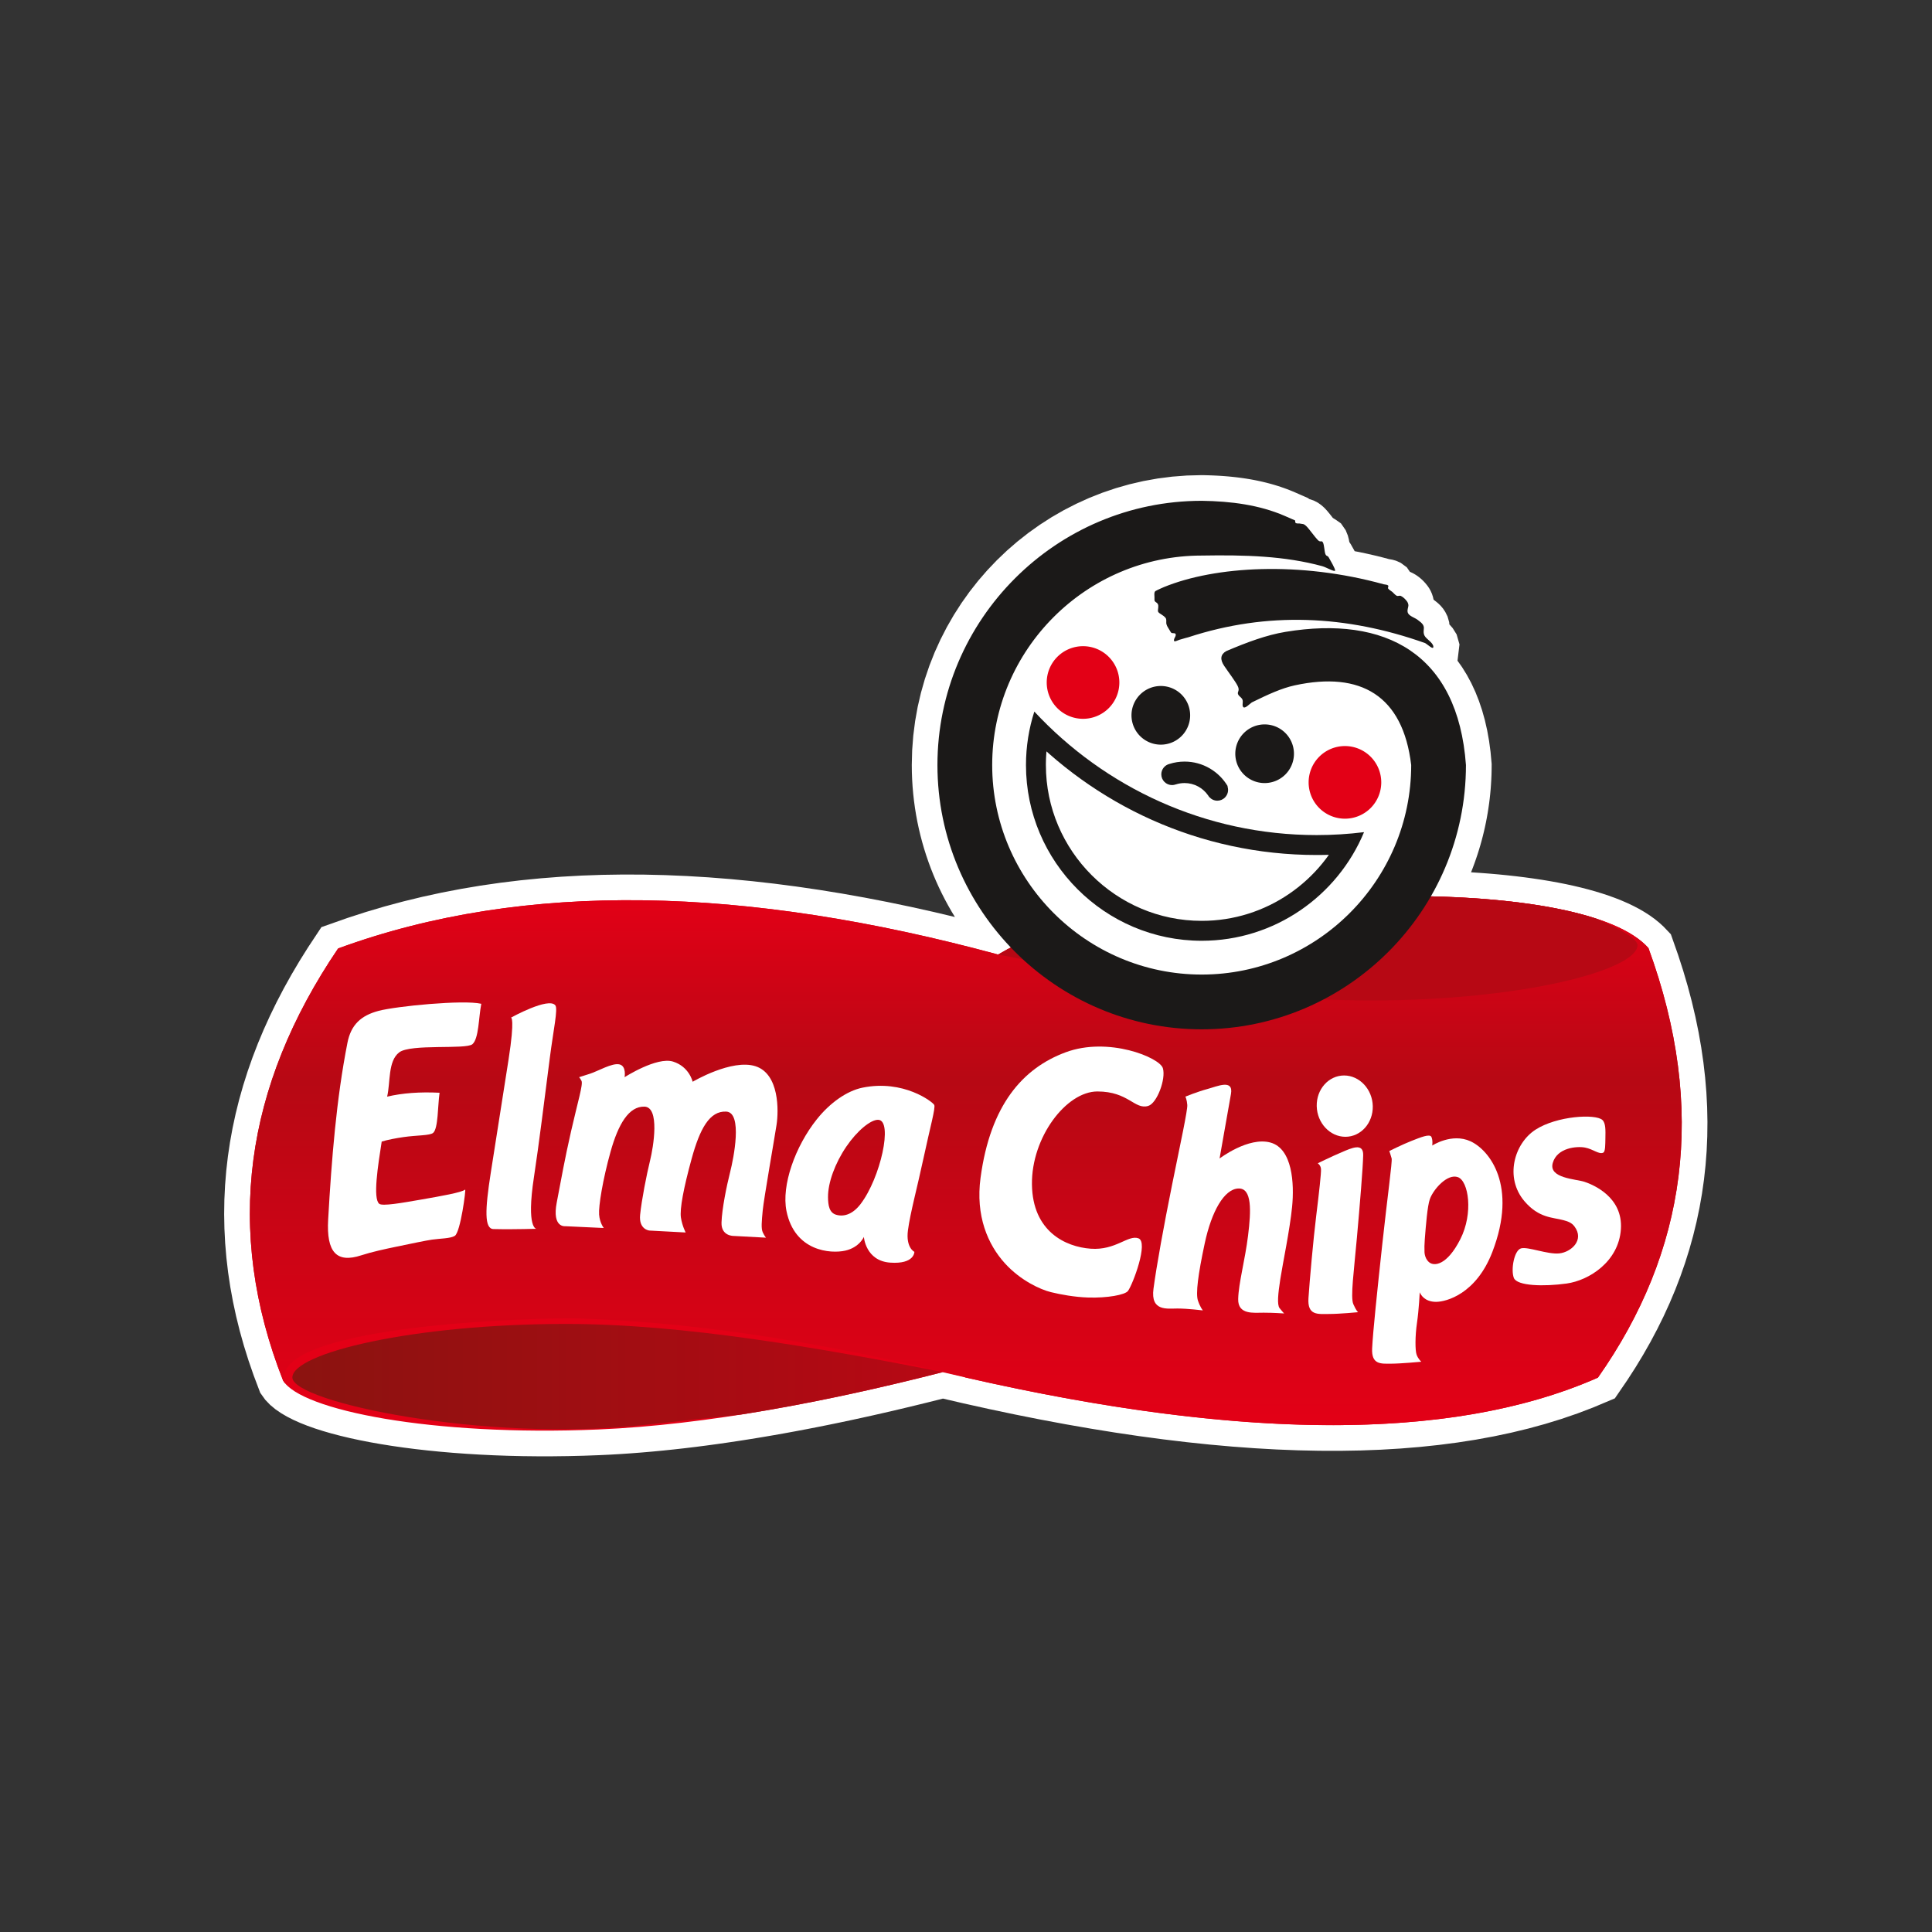 <?xml version="1.0" encoding="UTF-8" standalone="no"?>
<svg
   xmlns:dc="http://purl.org/dc/elements/1.1/"
   xmlns:cc="http://creativecommons.org/ns#"
   xmlns:rdf="http://www.w3.org/1999/02/22-rdf-syntax-ns#"
   xmlns:svg="http://www.w3.org/2000/svg"
   xmlns="http://www.w3.org/2000/svg"
   xmlns:xlink="http://www.w3.org/1999/xlink"
   xmlns:sodipodi="http://sodipodi.sourceforge.net/DTD/sodipodi-0.dtd"
   xmlns:inkscape="http://www.inkscape.org/namespaces/inkscape"
   version="1.1"
   width="700"
   height="700"
   id="svg72"
   viewBox="0 0 700 700"
   sodipodi:docname="elma-chips-logo.svg"
   inkscape:version="0.92.0 r15299"
   inkscape:export-filename="C:\Users\suitedoalex\sites\elma-chips-logo-0.png"
   inkscape:export-xdpi="561.73712"
   inkscape:export-ydpi="561.73712">
  <rect x="0" y="0" width="700" height="700" fill="#333333" stroke="none"/>
  <defs
     id="defs76" />
  <sodipodi:namedview
     pagecolor="#ffffff"
     bordercolor="#666666"
     borderopacity="1"
     objecttolerance="10"
     gridtolerance="10"
     guidetolerance="10"
     inkscape:pageopacity="0"
     inkscape:pageshadow="2"
     inkscape:window-width="1920"
     inkscape:window-height="1017"
     id="namedview74"
     showgrid="false"
     inkscape:zoom="0.6294534"
     inkscape:cx="146.73573"
     inkscape:cy="211.04072"
     inkscape:window-x="-8"
     inkscape:window-y="-8"
     inkscape:window-maximized="1"
     inkscape:current-layer="Layer1000" />
  <g
     id="Layer1000"
     transform="translate(0,-141.89)">
    <g
       id="Layer1001"
       transform="matrix(3.109,0,0,3.109,-579.204,-816.936)"
       inkscape:export-filename="C:\Users\suitedoalex\sites\elma-chips-logo-4.png"
       inkscape:export-xdpi="71.447166"
       inkscape:export-ydpi="71.447166">
      <g
         id="Layer1002">
        <path
           d="m 344.17,372.639 0.298,0.055 0.97,0.2 0.972,0.219 0.973,0.239 0.816,0.217 0.129,0.018 0.265,0.051 0.396,0.112 0.546,0.245 0.713,0.523 0.334,0.488 0.027,0.042 0.074,0.023 0.388,0.195 0.248,0.148 0.21,0.144 0.19,0.144 0.176,0.148 0.166,0.151 0.159,0.159 0.133,0.145 0.093,0.108 0.099,0.117 0.139,0.179 0.169,0.246 0.171,0.305 0.151,0.341 0.117,0.356 0.076,0.331 0.107,0.084 0.102,0.079 0.154,0.122 0.211,0.18 0.256,0.251 0.275,0.326 0.259,0.392 0.258,0.515 0.194,0.67 0.022,0.26 0.386,0.435 0.46,0.736 0.334,1.163 -0.231,1.902 0.53,0.746 0.568,0.919 0.519,0.966 0.469,1.012 0.418,1.056 0.369,1.099 0.319,1.143 0.269,1.186 0.22,1.228 0.17,1.271 0.13,1.406 -0.006,0.696 -0.014,0.568 -0.024,0.566 -0.033,0.564 -0.042,0.562 -0.052,0.559 -0.06,0.556 -0.07,0.554 -0.079,0.551 -0.087,0.548 -0.096,0.546 -0.105,0.543 -0.114,0.54 -0.122,0.536 -0.131,0.533 -0.139,0.53 -0.148,0.527 -0.156,0.523 -0.164,0.519 -0.172,0.515 -0.18,0.512 -0.188,0.508 -0.196,0.505 -0.026,0.064 1.035,0.069 1.083,0.083 1.066,0.093 1.05,0.104 1.032,0.115 1.013,0.125 0.994,0.136 0.975,0.146 0.954,0.158 0.933,0.169 0.912,0.181 0.891,0.193 0.869,0.205 0.845,0.217 0.823,0.23 0.8,0.244 0.776,0.258 0.752,0.272 0.727,0.288 0.704,0.305 0.679,0.323 0.653,0.342 0.628,0.363 0.603,0.387 0.575,0.412 0.547,0.44 0.517,0.472 0.851,0.891 0.846,2.408 0.588,1.823 0.532,1.812 0.477,1.801 0.421,1.791 0.366,1.78 0.31,1.769 0.255,1.758 0.2,1.747 0.145,1.736 0.09,1.725 0.035,1.713 -0.02,1.701 -0.074,1.689 -0.128,1.677 -0.182,1.665 -0.236,1.652 -0.289,1.639 -0.342,1.626 -0.394,1.613 -0.446,1.6 -0.498,1.586 -0.549,1.572 -0.599,1.558 -0.65,1.544 -0.699,1.529 -0.749,1.515 -0.797,1.501 -0.845,1.486 -0.892,1.472 -0.94,1.458 -1.462,2.14 -2.537,1.066 -1.817,0.691 -1.863,0.639 -1.908,0.586 -1.953,0.534 -1.997,0.483 -2.041,0.432 -2.085,0.382 -2.129,0.332 -2.172,0.282 -2.216,0.234 -2.259,0.185 -2.302,0.137 -2.344,0.089 -2.387,0.041 -2.43,-0.006 -2.473,-0.052 -2.515,-0.099 -2.557,-0.145 -2.599,-0.191 -2.642,-0.236 -2.684,-0.281 -2.725,-0.327 -2.767,-0.371 -2.809,-0.415 -2.85,-0.46 -2.892,-0.503 -2.933,-0.547 -2.974,-0.591 -3.015,-0.634 -3.056,-0.677 -2.373,-0.552 -0.542,0.138 -1.26,0.315 -1.265,0.31 -1.27,0.306 -1.275,0.301 -1.279,0.296 -1.283,0.291 -1.286,0.285 -1.288,0.279 -1.291,0.273 -1.292,0.266 -1.294,0.259 -1.295,0.252 -1.295,0.244 -1.295,0.237 -1.294,0.228 -1.292,0.22 -1.291,0.211 -1.289,0.203 -1.287,0.193 -1.283,0.184 -1.28,0.174 -1.276,0.164 -1.272,0.153 -1.267,0.142 -1.262,0.131 -1.256,0.12 -1.25,0.108 -1.243,0.096 -1.237,0.084 -1.229,0.071 -1.222,0.058 -1.837,0.067 -1.813,0.044 -1.786,0.022 -1.757,9e-4 -1.727,-0.019 -1.695,-0.04 -1.661,-0.059 -1.627,-0.078 -1.59,-0.096 -1.552,-0.113 -1.513,-0.13 -1.471,-0.147 -1.429,-0.162 -1.385,-0.178 -1.34,-0.192 -1.293,-0.207 -1.245,-0.22 -1.197,-0.234 -1.147,-0.247 -1.095,-0.261 -1.044,-0.273 -0.993,-0.287 -0.94,-0.3 -0.889,-0.316 -0.837,-0.332 -0.788,-0.352 -0.74,-0.376 -0.697,-0.407 -0.656,-0.45 -0.616,-0.511 -0.574,-0.597 -0.587,-0.818 -0.773,-2.049 -0.593,-1.718 -0.536,-1.716 -0.481,-1.714 -0.424,-1.712 -0.368,-1.71 -0.312,-1.707 -0.256,-1.705 -0.199,-1.702 -0.143,-1.699 -0.087,-1.695 -0.031,-1.692 0.025,-1.687 0.081,-1.683 0.137,-1.678 0.192,-1.674 0.247,-1.668 0.302,-1.662 0.357,-1.656 0.411,-1.651 0.466,-1.644 0.519,-1.638 0.572,-1.631 0.625,-1.624 0.678,-1.617 0.73,-1.61 0.782,-1.603 0.833,-1.597 0.885,-1.589 0.935,-1.583 0.986,-1.575 1.571,-2.379 3.037,-1.069 2.148,-0.695 2.171,-0.642 2.195,-0.59 2.218,-0.538 2.24,-0.486 2.263,-0.435 2.285,-0.384 2.308,-0.333 2.329,-0.283 2.351,-0.233 2.372,-0.184 2.394,-0.135 2.415,-0.086 2.436,-0.037 2.457,0.011 2.478,0.059 2.498,0.106 2.518,0.153 2.538,0.199 2.559,0.246 2.579,0.292 2.599,0.338 2.618,0.383 2.638,0.428 2.658,0.472 2.677,0.517 2.696,0.561 2.716,0.605 2.434,0.577 -0.39,-0.646 -0.393,-0.688 -0.378,-0.698 -0.361,-0.707 -0.346,-0.717 -0.329,-0.727 -0.312,-0.736 -0.295,-0.744 -0.278,-0.753 -0.26,-0.761 -0.243,-0.769 -0.225,-0.777 -0.207,-0.785 -0.188,-0.791 -0.17,-0.799 -0.15,-0.805 -0.131,-0.811 -0.111,-0.817 -0.092,-0.824 -0.072,-0.829 -0.052,-0.834 -0.031,-0.839 -0.011,-0.863 0.044,-1.714 0.131,-1.712 0.216,-1.688 0.298,-1.662 0.379,-1.634 0.457,-1.603 0.533,-1.569 0.607,-1.535 0.679,-1.497 0.748,-1.457 0.815,-1.415 0.88,-1.371 0.943,-1.325 1.004,-1.276 1.062,-1.226 1.119,-1.174 1.173,-1.119 1.226,-1.062 1.276,-1.004 1.325,-0.943 1.371,-0.88 1.415,-0.815 1.457,-0.748 1.497,-0.679 1.534,-0.607 1.57,-0.533 1.603,-0.457 1.634,-0.379 1.662,-0.298 1.688,-0.216 1.712,-0.131 1.722,-0.044 0.397,0.007 0.343,0.009 0.342,0.011 0.343,0.014 0.343,0.017 0.343,0.019 0.342,0.023 0.343,0.026 0.343,0.029 0.341,0.033 0.342,0.036 0.343,0.04 0.34,0.043 0.341,0.047 0.341,0.051 0.341,0.055 0.34,0.06 0.339,0.064 0.337,0.068 0.338,0.073 0.338,0.078 0.336,0.082 0.334,0.087 0.336,0.092 0.334,0.098 0.332,0.103 0.332,0.108 0.331,0.114 0.33,0.12 0.328,0.125 0.326,0.131 0.32,0.135 0.471,0.206 0.153,0.066 0.154,0.068 0.152,0.066 0.15,0.066 0.43,0.187 0.195,0.137 0.509,0.169 0.481,0.25 0.394,0.281 0.314,0.277 0.183,0.187 0.14,0.154 0.123,0.143 0.115,0.139 0.111,0.137 0.106,0.133 0.102,0.13 0.099,0.127 0.047,0.06 0.405,0.259 0.547,0.385 0.548,0.794 0.251,0.618 0.118,0.456 0.056,0.3 0.192,0.296 0.081,0.148 0.035,0.062 0.049,0.086 0.059,0.104 0.065,0.115 0.068,0.122 0.072,0.132 z"
           style="fill:#ffffff;fill-rule:evenodd"
           id="path4"
           inkscape:connector-curvature="0" />
        <g
           id="Layer1003">
          <g
             id="Layer1004">
            <path
               d="m 225.698,418.939 c 21.753,-7.974 47.63,-7.24 76.925,0.708 1.402,-0.836 2.866,-1.542 4.383,-2.141 4.976,4.791 11.733,7.745 19.159,7.745 9.613,0 18.105,-4.949 23.063,-12.429 13.825,-0.051 25.457,1.866 29.179,6.064 6.899,18.87 4.399,35.426 -5.888,50.066 -17.61,7.768 -43.421,7.192 -76.365,-0.639 -13.214,3.387 -27.497,6.148 -40.133,6.681 -19.359,0.817 -34.672,-2.242 -36.732,-5.702 -6.893,-17.526 -4.478,-34.288 6.41,-50.352 z"
               style="fill:#e30016;fill-rule:evenodd"
               id="path6"
               inkscape:connector-curvature="0" />
            <defs
               id="defs16">
              <linearGradient
                 id="grad1">
                <stop
                   offset="0%"
                   stop-color="#e30016"
                   stop-opacity="1"
                   id="stop8" />
                <stop
                   offset="35%"
                   stop-color="#b70814"
                   stop-opacity="1"
                   id="stop10" />
                <stop
                   offset="100%"
                   stop-color="#e30016"
                   stop-opacity="1"
                   id="stop12" />
              </linearGradient>
              <linearGradient
                 xlink:href="#grad1"
                 id="grad2"
                 x1="130.954"
                 y1="679.077"
                 x2="130.954"
                 y2="780.521"
                 gradientTransform="scale(1.645,0.608)"
                 gradientUnits="userSpaceOnUse" />
            </defs>
            <path
               d="m 225.698,418.939 c 21.753,-7.974 47.63,-7.24 76.925,0.708 1.402,-0.836 2.866,-1.542 4.383,-2.141 4.976,4.791 11.733,7.745 19.159,7.745 9.613,0 18.105,-4.949 23.063,-12.429 13.825,-0.051 25.457,1.866 29.179,6.064 6.899,18.87 4.399,35.426 -5.888,50.066 -17.143,7.562 -42.059,7.216 -73.76,-0.032 l 0.046,-0.028 c -14.969,-3.662 -29.933,-6.346 -45.158,-6.839 -5.035,-0.101 -34.156,0.706 -34.265,6.918 l 0.147,0.634 0.047,0.071 c -0.113,-0.127 -0.21,-0.255 -0.286,-0.383 -6.893,-17.526 -4.478,-34.288 6.41,-50.352 z"
               style="fill:url(#grad2)"
               id="path18"
               inkscape:connector-curvature="0" />
            <defs
               id="defs25">
              <linearGradient
                 id="grad3"
                 gradientTransform="scale(2.486,0.402)"
                 x1="88.661"
                 y1="1150.057"
                 x2="119.165"
                 y2="1150.057"
                 gradientUnits="userSpaceOnUse">
                <stop
                   offset="0%"
                   stop-color="#8b1310"
                   stop-opacity="1"
                   id="stop20" />
                <stop
                   offset="100%"
                   stop-color="#b70814"
                   stop-opacity="1"
                   id="stop22" />
              </linearGradient>
            </defs>
            <path
               d="m 296.173,468.317 c -0.007,-0.002 -0.014,-0.003 -0.021,-0.005 -7.664,1.964 -15.688,3.718 -23.541,4.948 -3.305,0.341 -7.018,0.737 -11.109,1.192 -18.761,2.087 -41.148,-2.673 -41.13,-5.519 0.018,-2.846 14.061,-6.247 31.972,-6.239 13.67,0.006 29.557,2.811 43.848,5.611 z"
               style="fill:url(#grad3)"
               id="path27"
               inkscape:connector-curvature="0" />
            <path
               d="m 302.623,419.647 c 0.007,-0.004 0.013,-0.008 0.02,-0.012 0.006,10e-4 0.013,0.003 0.019,0.005 l -0.002,-0.015 c 1.391,-0.827 2.843,-1.525 4.346,-2.119 1.558,1.5 3.29,2.818 5.162,3.923 -3.216,-0.566 -6.408,-1.168 -9.546,-1.782 z m 46.604,-6.826 c 9.244,-0.034 17.508,0.812 23.081,2.632 2.968,1.272 4.825,2.397 4.821,3.105 -0.018,2.846 -13.208,6.444 -31.118,6.436 -4.15,-0.002 -8.463,-0.238 -12.856,-0.644 6.664,-1.747 12.359,-5.928 16.072,-11.53 z"
               style="fill:#b70814;fill-rule:evenodd"
               id="path29"
               inkscape:connector-curvature="0" />
            <path
               d="m 242.387,425.383 c -2.093,-0.488 -9.935,0.284 -11.973,0.826 -2.038,0.542 -3.209,1.609 -3.624,3.716 -1.294,6.578 -1.844,13.519 -2.248,20.598 -0.219,3.84 0.997,5.107 3.853,4.175 1.23,-0.402 2.777,-0.734 4.168,-1.022 1.788,-0.37 3.357,-0.702 4.079,-0.807 0.938,-0.136 2.157,-0.124 2.658,-0.44 0.67,-0.422 1.324,-5.493 1.207,-5.392 -0.392,0.336 -2.809,0.759 -5.141,1.165 -2.296,0.4 -4.508,0.787 -4.873,0.49 -0.756,-0.615 -0.148,-4.449 0.288,-7.252 0.729,-0.22 1.658,-0.393 2.544,-0.522 1.559,-0.227 3.087,-0.164 3.458,-0.496 0.591,-0.528 0.522,-3.114 0.742,-4.671 -2.302,-0.115 -4.339,0.036 -6.11,0.455 0.402,-1.692 0.075,-4.136 1.406,-5.159 1.331,-1.022 7.773,-0.309 8.53,-0.952 0.757,-0.643 0.724,-3.13 1.036,-4.712 z"
               style="fill:#ffffff;fill-rule:evenodd"
               id="path31"
               inkscape:connector-curvature="0" />
            <path
               d="m 248.825,451.612 c 0,0 -1.227,0.023 -0.297,-6.051 0.554,-3.617 1.279,-9.454 1.855,-13.942 0.407,-3.171 0.956,-5.634 0.636,-6.051 -0.771,-1.008 -5.162,1.424 -5.162,1.424 0,0 0.474,-0.016 -0.297,4.924 -0.422,2.701 -1.359,8.63 -2.069,13.169 -0.681,4.348 -0.748,6.523 0.313,6.551 2.663,0.063 5.065,-0.054 5.019,-0.023 z"
               style="fill:#ffffff;fill-rule:evenodd"
               id="path33"
               inkscape:connector-curvature="0" />
            <path
               d="m 256.663,451.513 -4.489,-0.209 c 0,0 -1.566,0.209 -0.992,-2.767 0.574,-2.975 0.887,-4.854 1.67,-8.3 0.783,-3.445 1.419,-5.481 1.215,-5.869 -0.204,-0.388 -0.285,-0.429 -0.285,-0.429 0,0 0.388,-0.123 1.285,-0.409 0.897,-0.286 2.59,-1.288 3.427,-1.083 0.836,0.204 0.592,1.492 0.592,1.492 0,0 3.753,-2.412 5.65,-1.819 1.897,0.593 2.284,2.35 2.284,2.35 0,0 4.571,-2.71 7.338,-1.805 2.767,0.906 2.692,5.182 2.44,6.818 -0.252,1.635 -1.484,8.654 -1.61,9.962 -0.126,1.308 -0.201,2.138 0,2.566 0.201,0.428 0.377,0.629 0.377,0.629 l -3.748,-0.201 c 0,0 -1.484,0.05 -1.434,-1.56 0.05,-1.61 0.604,-4.302 1.006,-5.887 0.403,-1.585 1.484,-6.943 -0.453,-7.044 -1.937,-0.101 -3.069,1.987 -4.025,5.459 -0.956,3.472 -1.409,5.912 -1.258,6.893 0.151,0.981 0.553,1.736 0.553,1.736 l -4.226,-0.226 c 0,0 -1.258,-0.101 -1.082,-1.837 0.176,-1.736 0.755,-4.679 1.157,-6.314 0.403,-1.635 1.157,-6.239 -0.654,-6.289 -1.811,-0.05 -3.044,2.013 -3.95,5.258 -0.906,3.245 -1.409,6.34 -1.333,7.321 0.075,0.981 0.544,1.563 0.544,1.563 z"
               style="fill:#ffffff;fill-rule:evenodd"
               id="path35"
               inkscape:connector-curvature="0" />
            <path
               d="m 292.86,454.29 c 0,0 -1.021,-0.477 -0.749,-2.519 0.272,-2.042 1.089,-5.003 1.838,-8.509 0.749,-3.506 1.395,-5.752 1.225,-6.093 -0.17,-0.34 -3.574,-2.995 -8.373,-2.008 -1.8,0.37 -3.764,1.749 -5.296,3.663 -2.554,3.189 -4.149,7.744 -3.553,10.7 0.953,4.731 5.174,5.003 6.841,4.629 1.668,-0.374 2.178,-1.6 2.178,-1.6 0,0 0.204,2.791 3.063,2.995 2.859,0.204 2.825,-1.259 2.825,-1.259 z m -4.186,-15.384 c -0.88,-0.064 -2.502,1.294 -3.74,3.113 -1.322,1.943 -2.153,4.218 -2.139,5.898 0.008,0.942 0.141,1.814 0.944,2.051 0.972,0.287 1.988,-0.115 2.855,-1.253 2.322,-3.046 3.79,-9.685 2.08,-9.809 z"
               style="fill:#ffffff;fill-rule:evenodd"
               id="path37"
               inkscape:connector-curvature="0" />
            <path
               d="m 321.82,432.892 c -0.373,-1.249 -6.346,-3.708 -11.337,-1.854 -4.991,1.854 -8.77,6.132 -9.911,14.617 -0.597,4.441 0.84,7.777 2.839,9.976 1.82,2.003 4.129,3.054 5.36,3.357 1.124,0.277 2.755,0.575 4.331,0.627 2.23,0.074 4.319,-0.31 4.653,-0.769 0.57,-0.784 2.424,-5.704 1.212,-6.132 -1.212,-0.428 -2.638,1.426 -5.561,1.212 -2.923,-0.214 -6.774,-1.996 -6.845,-7.487 -0.071,-5.49 3.993,-10.838 7.629,-10.838 3.636,0 4.337,2.163 5.925,1.684 1.022,-0.309 2.077,-3.144 1.704,-4.393 z"
               style="fill:#ffffff;fill-rule:evenodd"
               id="path39"
               inkscape:connector-curvature="0" />
            <path
               d="m 324.443,436.2 c 0,0 1.416,-0.575 2.567,-0.885 1.151,-0.31 3.054,-1.195 2.744,0.575 -0.31,1.77 -1.328,7.524 -1.328,7.524 0,0 3.364,-2.567 5.931,-1.859 2.567,0.708 2.788,4.78 2.523,7.48 -0.266,2.7 -1.107,6.683 -1.372,8.409 -0.266,1.726 -0.398,3.01 -0.088,3.408 0.31,0.398 0.531,0.62 0.531,0.62 0,0 -1.239,-0.089 -2.39,-0.089 -1.151,0 -3.01,0.266 -2.965,-1.593 0.044,-1.859 0.797,-4.515 1.151,-7.392 0.354,-2.877 0.487,-5.577 -1.151,-5.488 -1.638,0.088 -3.098,2.656 -3.895,6.373 -0.797,3.718 -1.062,5.887 -0.797,6.683 0.266,0.797 0.575,1.151 0.575,1.151 0,0 -1.77,-0.221 -2.966,-0.221 -1.195,0 -3.143,0.354 -2.788,-2.302 0.354,-2.656 1.195,-7.303 2.169,-12.127 0.974,-4.824 1.815,-8.675 1.77,-9.295 -0.044,-0.62 -0.221,-0.974 -0.221,-0.974 z"
               style="fill:#ffffff;fill-rule:evenodd"
               id="path41"
               inkscape:connector-curvature="0" />
            <path
               d="m 344.57,461.325 c 0,0 -2.16,0.209 -3.415,0.209 -1.254,0 -2.509,0.209 -2.369,-1.847 0.139,-2.056 0.557,-6.795 0.906,-9.617 0.348,-2.822 0.582,-4.939 0.555,-5.414 -0.027,-0.474 -0.381,-0.684 -0.381,-0.684 0,0 1.638,-0.801 2.788,-1.289 1.15,-0.488 2.544,-1.15 2.509,0.348 -0.035,1.498 -0.383,5.714 -0.732,9.617 -0.348,3.902 -0.767,6.934 -0.418,7.735 0.348,0.801 0.557,0.941 0.557,0.941 z"
               style="fill:#ffffff;fill-rule:evenodd"
               id="path43"
               inkscape:connector-curvature="0" />
            <path
               d="m 342.938,433.738 c 1.799,0 3.3,1.605 3.343,3.573 0.042,1.968 -1.391,3.573 -3.189,3.573 -1.799,0 -3.301,-1.605 -3.343,-3.573 -0.042,-1.968 1.391,-3.573 3.19,-3.573 z"
               style="fill:#ffffff;fill-rule:evenodd"
               id="path45"
               inkscape:connector-curvature="0" />
            <path
               d="m 348.207,442.542 c 0,0 1.546,-0.773 2.592,-1.182 1.046,-0.409 2.137,-0.864 2.319,-0.455 0.182,0.409 0.091,1 0.091,1 0,0 2.274,-1.5 4.456,-0.5 2.183,1 5.542,5.14 2.546,12.914 -1.872,4.859 -5.349,5.804 -6.563,5.8 -1.303,-0.005 -1.77,-0.806 -1.895,-1.116 0,0 -0.091,2.001 -0.318,3.547 -0.227,1.546 -0.227,3.228 -0.045,3.729 0.182,0.5 0.546,0.819 0.546,0.819 0,0 -2.41,0.227 -3.547,0.227 -1.137,0 -2.274,0.137 -2.183,-1.773 0.091,-1.91 0.591,-6.684 1.182,-12.141 0.591,-5.457 1.182,-9.64 1.091,-10.004 -0.091,-0.364 -0.273,-0.864 -0.273,-0.864 z m 4.101,11.641 c -0.013,-0.294 -0.014,-0.739 0.035,-1.355 0.125,-1.576 0.299,-3.876 0.593,-4.692 0.409,-1.137 2.046,-3.001 3.274,-2.546 1.228,0.455 1.819,4.183 0.273,7.23 -1.546,3.046 -3.047,3.183 -3.638,2.683 -0.591,-0.5 -0.537,-1.319 -0.537,-1.319 z"
               style="fill:#ffffff;fill-rule:evenodd"
               id="path47"
               inkscape:connector-curvature="0" />
            <path
               d="m 373.146,442.727 c -0.476,0.256 -1.171,-0.403 -2.122,-0.586 -0.951,-0.183 -3.257,0 -3.769,1.793 -0.512,1.793 2.708,1.866 3.696,2.196 0.988,0.329 4.501,1.756 4.245,5.525 -0.256,3.769 -3.696,5.965 -6.33,6.33 -2.635,0.366 -5.782,0.293 -6.147,-0.659 -0.366,-0.951 0.037,-3.22 0.842,-3.44 0.805,-0.22 3.11,0.732 4.464,0.586 1.354,-0.146 2.964,-1.537 1.756,-3.147 -0.34,-0.453 -0.8,-0.592 -1.285,-0.725 -1.241,-0.339 -2.85,-0.23 -4.533,-2.202 -2.342,-2.744 -1.208,-6.733 1.281,-8.343 2.488,-1.61 6.989,-1.866 7.794,-1.134 0.403,0.366 0.366,1.253 0.352,2.081 -0.014,0.828 -0.005,1.596 -0.242,1.724 z"
               style="fill:#ffffff;fill-rule:evenodd"
               id="path49"
               inkscape:connector-curvature="0" />
          </g>
          <path
             d="m 312.515,383.709 a 4.232,4.232 0 0 1 4.232,4.232 4.232,4.232 0 1 1 -4.232,-4.232 z"
             style="fill:#e30016;fill-rule:evenodd"
             id="path52"
             inkscape:connector-curvature="0" />
          <path
             d="m 343.037,395.348 a 4.232,4.232 0 0 1 4.232,4.232 4.232,4.232 0 1 1 -4.232,-4.232 z"
             style="fill:#e30016;fill-rule:evenodd"
             id="path54"
             inkscape:connector-curvature="0" />
          <path
             d="m 333.677,392.825 a 3.418,3.418 0 0 1 3.418,3.418 3.418,3.418 0 1 1 -3.418,-3.418 z"
             style="fill:#1b1918;fill-rule:evenodd"
             id="path56"
             inkscape:connector-curvature="0" />
          <path
             d="m 321.579,388.348 a 3.418,3.418 0 0 1 3.418,3.418 3.418,3.418 0 1 1 -3.418,-3.418 z"
             style="fill:#1b1918;fill-rule:evenodd"
             id="path58"
             inkscape:connector-curvature="0" />
          <path
             d="m 332.221,407.443 1.23,0.182 1.24,0.149 1.249,0.117 1.258,0.084 1.266,0.051 1.26,0.017 0.198,-2e-4 0.185,-10e-4 0.185,-0.002 0.183,-0.003 0.183,-0.003 0.184,-0.004 0.183,-0.004 0.138,-0.004 -0.351,0.481 -0.408,0.518 -0.426,0.503 -0.444,0.487 -0.461,0.471 -0.478,0.454 -0.494,0.437 -0.509,0.419 -0.524,0.401 -0.539,0.382 -0.553,0.363 -0.566,0.343 -0.579,0.322 -0.592,0.301 -0.604,0.28 -0.615,0.258 -0.626,0.236 -0.636,0.213 -0.647,0.19 -0.656,0.166 -0.665,0.142 -0.674,0.117 -0.683,0.092 -0.69,0.066 -0.698,0.04 -0.698,0.013 -0.94,-0.024 -0.92,-0.07 -0.906,-0.116 -0.892,-0.16 -0.876,-0.203 -0.859,-0.245 -0.842,-0.286 -0.823,-0.326 -0.804,-0.364 -0.782,-0.402 -0.76,-0.438 -0.737,-0.474 -0.713,-0.507 -0.687,-0.54 -0.66,-0.572 -0.632,-0.603 -0.603,-0.632 -0.572,-0.66 -0.54,-0.687 -0.507,-0.713 -0.473,-0.737 -0.438,-0.76 -0.402,-0.782 -0.364,-0.804 -0.326,-0.823 -0.286,-0.842 -0.245,-0.859 -0.203,-0.876 -0.16,-0.891 -0.116,-0.906 -0.07,-0.92 -0.024,-0.958 7e-4,-0.157 0.003,-0.179 0.004,-0.179 0.006,-0.18 0.008,-0.178 0.01,-0.178 0.011,-0.178 0.013,-0.178 0.014,-0.165 0.288,0.261 0.902,0.776 0.922,0.753 0.941,0.731 0.959,0.707 0.977,0.683 0.995,0.659 1.012,0.635 1.029,0.61 1.046,0.585 1.062,0.558 1.077,0.532 1.092,0.505 1.107,0.478 1.122,0.45 1.135,0.422 1.149,0.394 1.162,0.365 1.175,0.335 1.187,0.305 1.198,0.275 1.209,0.244 z m 13.041,-2.062 c -3.083,7.418 -10.409,12.658 -18.92,12.658 -11.279,0 -20.477,-9.199 -20.477,-20.477 0,-2.172 0.343,-4.267 0.974,-6.234 8.213,8.844 19.929,14.394 32.901,14.394 1.869,0 3.712,-0.117 5.522,-0.341 z"
             style="fill:#1b1918;fill-rule:evenodd"
             id="path60"
             inkscape:connector-curvature="0" />
          <path
             d="m 323.315,399.82 c -0.134,0.049 -0.277,0.076 -0.427,0.076 -0.689,0 -1.252,-0.563 -1.252,-1.252 0,-0.587 0.408,-1.082 0.955,-1.216 0.555,-0.176 1.145,-0.271 1.758,-0.271 2.135,0 4.008,1.155 5.027,2.872 l -0.028,0.016 c 0.047,0.131 0.072,0.272 0.072,0.418 0,0.689 -0.562,1.252 -1.252,1.252 -0.371,0 -0.705,-0.163 -0.935,-0.421 l -0.013,0.007 c -0.018,-0.03 -0.037,-0.061 -0.056,-0.091 -2e-4,-10e-5 -3e-4,-2e-4 -4e-4,-4e-4 -3e-4,-4e-4 -6e-4,-9e-4 -8e-4,-0.001 -0.026,-0.035 -0.051,-0.072 -0.073,-0.11 -0.604,-0.869 -1.608,-1.439 -2.743,-1.439 -0.36,0 -0.707,0.058 -1.032,0.164 z"
             style="fill:#1b1918;fill-rule:evenodd"
             id="path62"
             inkscape:connector-curvature="0" />
          <path
             d="m 324.828,382.658 c 0,0 -0.747,0.194 -1.06,0.299 -0.314,0.104 -0.657,0.314 -0.657,0.075 0,-0.239 0.164,-0.388 0.194,-0.538 0.03,-0.149 0.045,-0.299 -0.254,-0.299 -0.299,0 -0.269,-0.06 -0.478,-0.403 -0.209,-0.343 -0.373,-0.552 -0.358,-0.881 0.015,-0.329 0.015,-0.463 -0.284,-0.702 -0.299,-0.239 -0.672,-0.373 -0.687,-0.597 -0.015,-0.224 0.119,-0.582 -0.015,-0.821 -0.134,-0.239 -0.418,-0.209 -0.388,-0.538 0.03,-0.329 -0.105,-0.836 0.119,-0.971 0.224,-0.134 0.986,-0.463 0.986,-0.463 5.977,-2.442 15.821,-3.033 25.614,-0.323 0.168,0.044 0.397,0.029 0.504,0.133 0.107,0.104 -0.072,0.235 0.018,0.372 0.09,0.137 0.313,0.245 0.477,0.383 0.164,0.138 0.332,0.363 0.507,0.446 0.176,0.083 0.308,-0.056 0.49,0.025 0.183,0.081 0.407,0.268 0.555,0.439 0.148,0.171 0.265,0.293 0.316,0.569 0.051,0.276 -0.227,0.697 -0.019,1.035 0.208,0.338 0.82,0.513 1.118,0.753 0.298,0.24 0.527,0.366 0.663,0.683 0.136,0.317 -0.093,0.676 0.105,1.113 0.198,0.437 0.999,0.822 1.044,1.296 0.045,0.474 -0.639,-0.222 -0.959,-0.396 -9.184,-3.261 -18.368,-3.687 -27.552,-0.691 z m 1.514,-15.892 c 3.437,0.048 6.721,0.48 9.668,1.755 0.406,0.177 0.812,0.354 1.218,0.532 0.034,0.106 -0.029,0.242 0.101,0.317 0.13,0.075 0.361,0.007 0.564,0.066 0.203,0.058 0.302,-0.044 0.641,0.281 0.339,0.325 1.023,1.308 1.352,1.631 0.328,0.323 0.425,-0.025 0.585,0.272 0.16,0.297 0.167,1.044 0.287,1.35 0.12,0.306 0.241,0.12 0.409,0.428 0.168,0.308 0.737,1.26 0.726,1.489 -0.011,0.228 -1.037,-0.376 -1.49,-0.5 -4.381,-1.198 -9.025,-1.327 -14.06,-1.24 -13.448,0 -24.415,10.968 -24.415,24.415 0,13.447 10.968,24.415 24.415,24.415 13.447,0 24.415,-10.968 24.415,-24.415 -0.964,-8.113 -5.892,-10.952 -13.553,-9.293 -1.596,0.345 -3.192,1.096 -5.018,1.99 -0.307,0.22 -0.781,0.738 -0.984,0.56 -0.203,-0.177 0.007,-0.607 -0.112,-0.888 -0.119,-0.281 -0.42,-0.368 -0.517,-0.646 -0.097,-0.278 0.24,-0.376 -0.036,-0.938 -0.276,-0.562 -1.048,-1.561 -1.572,-2.341 -0.51,-0.758 -0.435,-1.332 0.228,-1.721 2.458,-1.045 4.702,-1.881 6.927,-2.248 11.619,-1.919 20.076,2.507 21.018,15.525 0,16.962 -13.834,30.796 -30.796,30.796 -16.962,0 -30.796,-13.834 -30.796,-30.796 0,-16.962 13.834,-30.796 30.796,-30.796 z"
             style="fill:#1b1918;fill-rule:evenodd"
             id="path64"
             inkscape:connector-curvature="0" />
        </g>
      </g>
    </g>
  </g>
</svg>
